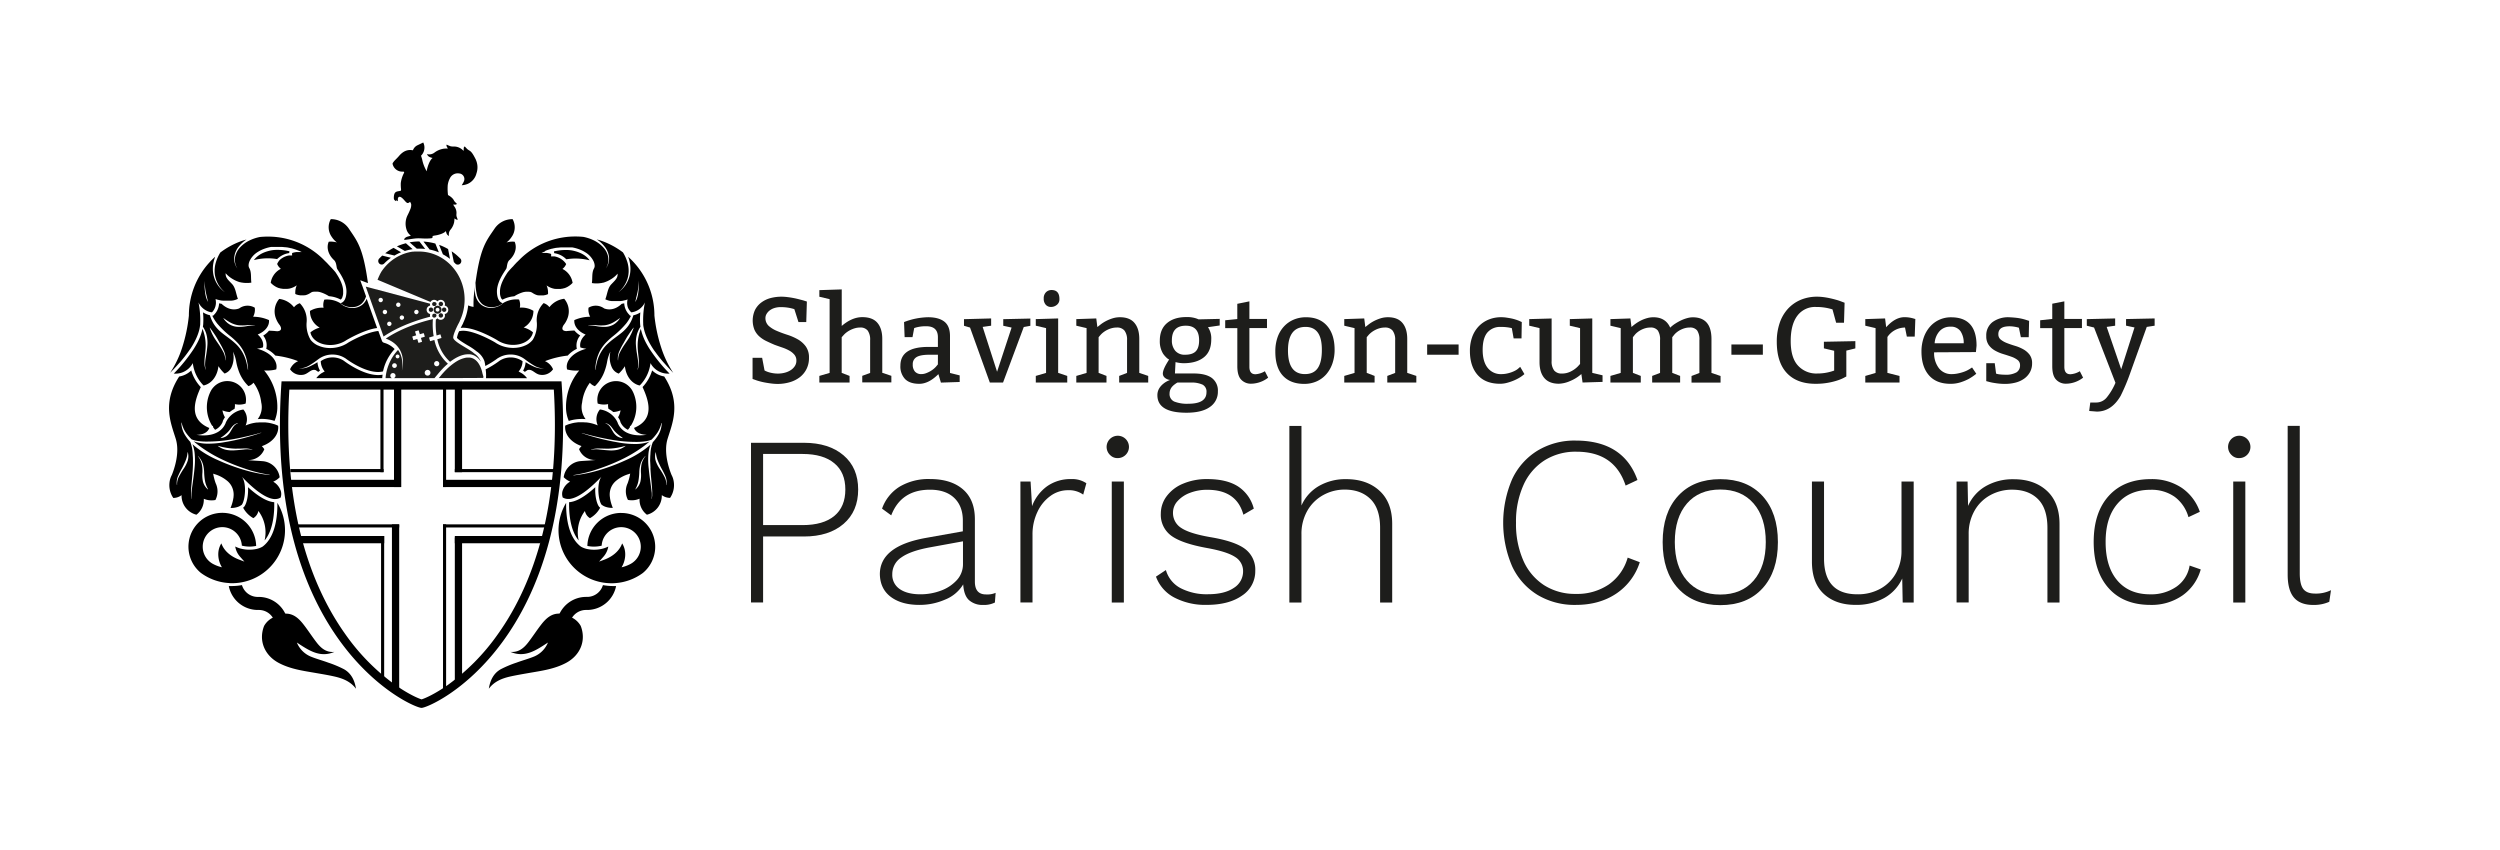 <svg id="Final" xmlns="http://www.w3.org/2000/svg" viewBox="0 0 1136.55 386.59"><defs><style>.cls-1{fill:#1d1d1b;}</style></defs><title>SCG-CoatofArms-Tagline-Black</title><path d="M111.66,183.47A8.49,8.49,0,0,0,97.09,176a8.62,8.62,0,0,0-1,1.3v0h0c-.12.22-.24.45-.36.67s-.27.57-.4.86a16,16,0,0,0,1.1,14.69l.49.2-.13.36a16,16,0,0,0,1,1.32,7,7,0,0,0,3.46-3.65l0-.08,0-.11.19-.48,0,0c.1-.2.2-.39.3-.57s.34-.55.52-.82a9,9,0,0,1-1.13-3.12,10.42,10.42,0,0,0,3.3.76,12,12,0,0,1,2.19-1.45,6.39,6.39,0,0,0,.17-2.16A9,9,0,0,0,111.66,183.47Z"/><path d="M126.83,117.05a9.47,9.47,0,0,1,4.65-2l.11-.81a23.81,23.81,0,0,0-5.43-.64,15.86,15.86,0,0,0-2.67.19c-4.77.89-7,3-8.06,4.45a25.64,25.64,0,0,1,10.55-.46A9.17,9.17,0,0,1,126.83,117.05Z"/><path d="M105.48,265.14a24.09,24.09,0,0,0,24.09-24.09,24,24,0,0,0-3.47-12.45,45,45,0,0,1-.33,6.42c-.81,6.41-3,10.93-6.36,13.46l0,0-.15.08-.08.06h0a9.84,9.84,0,0,1-2.82,1,15.63,15.63,0,0,1-6.49-.11,12.31,12.31,0,0,1-2.93-1.06,9.09,9.09,0,0,0,1.91,4.29l.37.44,1.9,2.14h0l-2.65-1-.49-.2c-2.37-1-5.89-3.09-7.35-7.09-2.35,3.77-1.37,8.24.27,10.87a16.56,16.56,0,0,1-4-1.49l-.1-.05a8.9,8.9,0,1,1,13.15-8.3,14.42,14.42,0,0,0,6.5.12,15.39,15.39,0,1,0-25.14,12.26,23.92,23.92,0,0,0,12.72,4.62C104.45,265.12,105,265.14,105.48,265.14Z"/><path d="M124.67,228.31c-2.39-.16-6.21-1.61-11.92-6.83.22,3.52-.53,7.33-1.72,8.87a1.83,1.83,0,0,1-.51.44,11.79,11.79,0,0,0,4.65,4.77,4.9,4.9,0,0,0,2.29-3.27,16.13,16.13,0,0,1,2.83,13.4C124.44,240.83,124.77,232.31,124.67,228.31Z"/><path d="M92.65,226.76a9,9,0,0,0,5.28.55,8.51,8.51,0,0,0,.13-7.59,24.89,24.89,0,0,1-1.15-4.4,4.57,4.57,0,0,0,.55.21,16.25,16.25,0,0,1,6.16,3.35,8.76,8.76,0,0,1,1.23,1.42,8.2,8.2,0,0,1,1.31,5.59c0,.15,0,.3-.05.45a18.38,18.38,0,0,1-1.31,4.59,9.48,9.48,0,0,0,3.44-.52,6.16,6.16,0,0,0,1.49-.79l.19-.13c1.49-1.93,2.35-9.61.07-12.73,3.62,3.83,9.88,9.72,14.63,10.12l.36,0h.14a5,5,0,0,0,.91-.09,4.2,4.2,0,0,0,1.55-.6.25.25,0,0,0,.08-.26,4.69,4.69,0,0,0,0-2.7,7.52,7.52,0,0,0-3.06-4l-.38-.25a9,9,0,0,0,2.92-2,8.48,8.48,0,0,0-7.61-7.31l0,0c-2.42-.21-4.81-.25-6.87-.52h.12a7.72,7.72,0,0,0,7.38-4.92,9.22,9.22,0,0,0-1.13-1.41l.42-.14c4.81-1.81,7.43-5.47,7-9.13a15.68,15.68,0,0,0-2-.79l-.09,0q-.65-.21-1.32-.36h0c-.41-.1-.83-.17-1.25-.24l-.15,0c-.41-.06-.81-.11-1.23-.14l-.27,0c-.38,0-.77,0-1.16,0h-.21l-.65,0-.86.06-.41,0a17.7,17.7,0,0,0-4.31,1c-.3.11-.6.24-.89.36a6.85,6.85,0,0,0-1-7.26,10.33,10.33,0,0,0-7.57,5.08,9.52,9.52,0,0,0-.44.88h0l-.06.13,0,.08c-3.1,7.41-13.21,5.33-13.21,5.33s4.62.21,5.79-3.11c-9.64-4-6.63-12.52-3.87-18.58l-.41-.44a18.6,18.6,0,0,1-3.94-7.12,10.26,10.26,0,0,1-5.48,2.75c-7.92,12.2-3.7,21.32-1.54,28.39,1.86,6.09-.57,13.34-1.8,16.37a9.29,9.29,0,0,0-.63,1.44,10.33,10.33,0,0,0,1.29,9,6.3,6.3,0,0,0,3.76-1.27A8.94,8.94,0,0,0,89.3,234,8.5,8.5,0,0,0,92.65,226.76Zm1.87-4.26A6.91,6.91,0,0,1,92.28,219a13.52,13.52,0,0,1-.26-4.12,14.74,14.74,0,0,0-.3-3.94A9.43,9.43,0,0,0,90,207.4l.07-.06a9.34,9.34,0,0,1,2.13,3.48,15.31,15.31,0,0,1,.61,4.06,27.65,27.65,0,0,0,.42,3.92,12.1,12.1,0,0,0,1.39,3.65Zm20.19-18a11.2,11.2,0,0,0-3.92-.13c-1.31.12-2.64.29-4,.35a13.81,13.81,0,0,1-4.06-.23,9.51,9.51,0,0,1-3.67-1.74l0-.08a28.24,28.24,0,0,0,3.81.89,30,30,0,0,0,3.86.4c1.31,0,2.63,0,4-.07a10.92,10.92,0,0,1,4,.51Zm-12.32-7a13.36,13.36,0,0,0,1.8-1.75c.54-.67,1-1.44,1.65-2.11a4.67,4.67,0,0,1,2.34-1.35l0,.09-.59.29-.54.36a4.86,4.86,0,0,0-.88.92c-.52.68-.9,1.47-1.39,2.24a6.43,6.43,0,0,1-1.85,2.08,5.84,5.84,0,0,1-2.61.9l0-.09C101,198.53,101.76,198.08,102.39,197.53ZM85.25,209.69a14.9,14.9,0,0,1-1.89,3.61,34.25,34.25,0,0,0-2,3.4,7.14,7.14,0,0,0-.85,3.78h-.09a7.2,7.2,0,0,1,.51-4,34.68,34.68,0,0,1,1.81-3.6,36,36,0,0,0,1.66-3.54,12.06,12.06,0,0,0,.88-3.77h.09A6.83,6.83,0,0,1,85.25,209.69Zm3.18,3.21c-.21,2.34-.54,4.65-.86,7-.16,1.16-.33,2.31-.44,3.47-.06.58-.1,1.16-.11,1.74a4,4,0,0,0,.26,1.68l-.08,0a4.13,4.13,0,0,1-.37-1.73c0-.59,0-1.18,0-1.76.05-1.17.16-2.34.26-3.5.22-2.33.45-4.65.57-7,.06-1.16.09-2.32.06-3.47,0-.58,0-1.15-.05-1.73s-.06-1.15-.1-1.72a16.17,16.17,0,0,0-1.07-5,18.18,18.18,0,0,1-2.19-2.8,11.21,11.21,0,0,1-1.87-5.92h.14a12.86,12.86,0,0,0,2.54,5.36,21,21,0,0,0,2,2.24l.42.15.49.17.51.13a9.11,9.11,0,0,0,1,.21,26.25,26.25,0,0,0,4.17.33,66.09,66.09,0,0,0,8.43-.5c2.8-.37,5.6-.87,8.37-1.49s5.53-1.28,8.26-2.08l0,.09c-2.69.92-5.42,1.72-8.18,2.45s-5.55,1.31-8.37,1.77a41.52,41.52,0,0,1-8.56.7,20,20,0,0,1-4.29-.63,9.64,9.64,0,0,1-1-.33l-.36-.13c.43.38.86.75,1.31,1.1l1.19.92,1.22.88c.82.57,1.65,1.14,2.51,1.67a59.86,59.86,0,0,0,5.27,3,87.74,87.74,0,0,0,11.24,4.67,64.25,64.25,0,0,0,11.82,3v.14a64.65,64.65,0,0,1-12-2.48,88.65,88.65,0,0,1-11.52-4.33,44.85,44.85,0,0,1-10.6-6.4q-.49-.43-1-.88c.05.12.11.24.16.36a15.31,15.31,0,0,1,.84,3.48A32.79,32.79,0,0,1,88.43,212.9Z"/><path d="M122.29,145.53a17.53,17.53,0,0,0-7.21-1.53,6.76,6.76,0,0,0,.75-4.11,6.4,6.4,0,0,0-7.1.33c-3.12,1.17-6-.19-8-2.11-.38-.06-.76-.13-1.13-.22A7.8,7.8,0,0,1,97.41,143l-.49.5-.38,0,0,.07a18.62,18.62,0,0,0,2.22,3.54,40.86,40.86,0,0,0,6.13,5.86,33,33,0,0,1,3.23,3,17.35,17.35,0,0,1,2.55,3.62,18.55,18.55,0,0,1,1.52,4.13,27.3,27.3,0,0,1,.61,4.32h-.14a30.27,30.27,0,0,0-.89-4.22,18,18,0,0,0-1.71-3.9,16.53,16.53,0,0,0-2.6-3.33,32.06,32.06,0,0,0-3.27-2.75c-1.15-.87-2.34-1.71-3.48-2.65a16.88,16.88,0,0,1-3.08-3.25,15,15,0,0,1-2.19-4.63A9.33,9.33,0,0,1,92.29,142a32.71,32.71,0,0,1,.11,5.11c0,.47-.09.94-.16,1.41a12.48,12.48,0,0,1,1.54,3.24,14.83,14.83,0,0,1,.48,5.52c-.12,1.84-.45,3.63-.73,5.41a20.64,20.64,0,0,0-.29,2.67,6.77,6.77,0,0,0,.38,2.64l-.09,0a7,7,0,0,1-.57-2.67,21,21,0,0,1,.11-2.73c.18-1.81.42-3.6.44-5.38a20.78,20.78,0,0,0-.64-5.23,20.11,20.11,0,0,0-.8-2.52h0a25.15,25.15,0,0,1-2.71,7c-.39.71-.82,1.44-1.28,2.16A73.43,73.43,0,0,1,79,169.84a9.08,9.08,0,0,0,3.65-.45,8.92,8.92,0,0,0,5-4.32,17.68,17.68,0,0,0,.57,2.79,17.26,17.26,0,0,0,3.68,6.7c.21.24.43.47.66.69.23-.05.45-.11.67-.19,3.2-1,5.59-4.23,6.08-8.61a16.39,16.39,0,0,0,2.8,3.37,5.35,5.35,0,0,0,3.11-2.8,10.69,10.69,0,0,0,.88-6c0-.39-.1-.78-.18-1.17a17.39,17.39,0,0,1,1.46,4.52,23.9,23.9,0,0,0,1,3.86,17.84,17.84,0,0,0,4.57,7.31,5,5,0,0,0,2.29-1.56,18.71,18.71,0,0,1,3.52,9,8.9,8.9,0,0,1-1.6,7.54c.58,0,1.16-.08,1.75-.08a19.57,19.57,0,0,1,5.91.9,16,16,0,0,0,1.26-5.69c0-.15,0-.31,0-.46s0-.25,0-.38,0-.27,0-.4a25.94,25.94,0,0,0-6-16,16.88,16.88,0,0,0,5.49-.47c.77-2.83-1.13-6.06-5.2-8.12a16.71,16.71,0,0,0-3.57-1.3,15.6,15.6,0,0,0,2.74-.59c.45-2-.41-4.12-2.38-5.86C120.63,150.65,122.53,148.12,122.29,145.53Zm-19.78,18.25h-.09a7.9,7.9,0,0,0-1-3.92,33,33,0,0,0-2.14-3.51c-.77-1.15-1.61-2.26-2.27-3.49A22.08,22.08,0,0,1,95.34,149l.08,0c.89,1.1,1.64,2.25,2.41,3.4s1.4,2.38,2.1,3.58a33.47,33.47,0,0,1,1.93,3.72A8.19,8.19,0,0,1,102.51,163.78Zm7.67-5.58,0,0,.1,0Zm5.8-10a9.25,9.25,0,0,0-3.81.08,18.7,18.7,0,0,1-3.93.31,8.08,8.08,0,0,1-3.88-1.1l-.83-.58c-.26-.22-.5-.45-.74-.69s-.24-.23-.35-.35l-.31-.39c-.2-.27-.4-.53-.58-.81l.07-.06a26.17,26.17,0,0,0,3.19,2.07,11,11,0,0,0,3.48,1.17,18.12,18.12,0,0,0,3.81,0,9.11,9.11,0,0,1,3.89.3Z"/><path d="M78.72,168.09l1.06-1.14.15-.16.95-1.05.12-.14,1-1.1.14-.16q.95-1.12,1.77-2.17l.08-.1.8-1.05h0l.77-1.06h0c.34-.48.66-.95,1-1.4l.4-.62c.46-.72.87-1.42,1.23-2.09.51-.93.93-1.8,1.28-2.63.26-.62.49-1.21.68-1.78s.34-1.11.47-1.62q.12-.52.21-1,0-.24.08-.48.07-.47.11-.91,0-.22,0-.43a39.58,39.58,0,0,0-.79-9.52,7.91,7.91,0,0,0,1.34,2,8,8,0,0,0,.68.66l.36.3A8,8,0,0,0,95,141.71a7.77,7.77,0,0,0,.89.22l.47.07a6.31,6.31,0,0,0,1.46-2.38,6.51,6.51,0,0,0,.21-.78,6.62,6.62,0,0,0,.12-.81,6.74,6.74,0,0,0,0-.83,6.89,6.89,0,0,0-.09-.84q0-.21-.08-.42h0l.64.22.21.06.35.1.09,0,.25.06.41.1.28.06.39.08.29,0,.38.06.3,0,.37,0,.3,0,.37,0H104l.34,0,.3,0,.34,0,.29,0,.34-.06.27,0,.35-.08.25-.06.35-.1.23-.07.37-.14.19-.07.54-.24c-.9-2.28-1-5-2.7-6.79-1.18-1.25-2.22-2.15-2.66-3.31a3.49,3.49,0,0,1-.21-1.55,10.71,10.71,0,0,0,.84.89l.5.45.17.14.37.29.2.15.37.26.21.14.42.26.18.11.61.34.11.06.52.26.22.1.43.18.25.1.43.16.24.08.5.15.17,0,.67.16.17,0,.51.09.24,0,.44.05.25,0,.44,0H113l.52-.05.16,0,.6-.11c-.33-2.24.15-4.74-1-6.69a2.41,2.41,0,0,1-.26-1.32,4.8,4.8,0,0,1,.26-1.3q.08-.23.18-.47a9.65,9.65,0,0,1,3.74-4.15,13.77,13.77,0,0,1,1.42-.8,17.93,17.93,0,0,1,4.6-1.47h.06l.13,0h0l.22,0h0l.29,0H124l.37,0h.07l.43,0h0l.51,0h1.84l.34,0h.2l.41,0h.15l.58.06.16,0,.45.06.23,0,.4.06.25,0,.4.07.26.05.44.09.24.05.57.14.12,0,.7.19.21.06.51.16.27.09.47.16.29.11.47.18.29.11.51.21.25.11.76.35h0c-.34,0-.68,0-1,0h-.36l-.69,0-.36,0-.68.12-.31.06a9.12,9.12,0,0,0-.93.27,4.27,4.27,0,0,0,0,1.12h-.81l-.38,0-.31,0-.37.07-.3.07-.37.11-.28.09-.37.14-.26.11-.37.18-.24.12-.38.23-.19.12q-.28.18-.54.39t-.48.41A7.3,7.3,0,0,0,126,120a5.94,5.94,0,0,0,.69,1.21,6.3,6.3,0,0,0,1,1,8.46,8.46,0,0,0-2.78,2.21,8.54,8.54,0,0,0-.59.82l-.26.43a8.53,8.53,0,0,0-.44.91q-.1.23-.18.47a8.48,8.48,0,0,0-.27,1q-.05.25-.09.5c.19.2.38.39.59.58l.14.12c.2.18.41.35.63.5l.09.06q.3.21.62.4l.14.09q.35.2.72.36l.14.06q.33.14.68.26l.12,0c.26.08.52.15.78.21l.18,0c.26.05.52.1.78.12h.05c.27,0,.55,0,.83,0h.5l.36,0,.22,0,.39-.05.19,0,.58-.12a8.9,8.9,0,0,0,3.1-1.43,8,8,0,0,0-.57,1.93,7.53,7.53,0,0,0-.09,1,7.14,7.14,0,0,0,0,1,5.94,5.94,0,0,0,.63.29l.1,0a6.05,6.05,0,0,0,.63.2l.12,0a6.21,6.21,0,0,0,.66.12h.09a6.39,6.39,0,0,0,.67,0h.07l.49,0h.08l.41,0,.17,0,.32-.06.19,0,.3-.08.2-.07.3-.11.2-.08.3-.14.19-.09.32-.18.16-.09.47-.3a2.81,2.81,0,0,1,.42-.23l.15-.06.32-.11.2,0,.32-.06.23,0,.33,0h.51l.34,0,.22,0,.39.07.19,0,.6.15a15.75,15.75,0,0,1,4,1.85,13.49,13.49,0,0,1,5.34,1.54h0a1.68,1.68,0,0,0,.21-.18l.11-.12.09-.11.12-.17.06-.1.12-.22,0-.08a6,6,0,0,0,.41-1.73v-.07q0-.31,0-.65h0c.16-3.51-2.3-7.24-3.48-9A38.09,38.09,0,0,0,150,121c-.24-.3-.68-.71-.93-1-.51-.59-1-1-1.57-1.59a36.08,36.08,0,0,0-6.32-5.17,35.7,35.7,0,0,0-19.38-5.68q-1.83,0-3.62.18h0a19,19,0,0,0-4.89,1.65,14.25,14.25,0,0,0-4.14,3.08,8.83,8.83,0,0,0-2.3,4.58,7.54,7.54,0,0,0,1.1,5.06,7.72,7.72,0,0,1-1.46-5.1,9.36,9.36,0,0,1,2.11-5,14.69,14.69,0,0,1,3.48-3.12l-1,.27q-.84.26-1.67.56a35.82,35.82,0,0,0-9.14,5l-.06,0a18.75,18.75,0,0,0-2,4.33,13.41,13.41,0,0,0-.61,5A12.31,12.31,0,0,0,99,128.85a12.73,12.73,0,0,0,3.25,4,12.85,12.85,0,0,1-5.35-8.74,14.3,14.3,0,0,1,.28-5.32,17.66,17.66,0,0,1,.64-2.06l-.18.15q-1.28,1.16-2.44,2.44a35.77,35.77,0,0,0-9.33,24.14v0A70.34,70.34,0,0,1,82.83,158a46.55,46.55,0,0,1-5.5,11.51l1.16-1.21Zm14.39-40.55h0a17.37,17.37,0,0,0,.06,2.48c.07.82.18,1.64.32,2.45s.36,1.61.54,2.41a24.63,24.63,0,0,0,.61,2.39l0,0a7.65,7.65,0,0,1-1-2.29,15.24,15.24,0,0,1-.45-2.47A20.11,20.11,0,0,1,93.12,127.54Z"/><path d="M288.06,178.84c-.12-.29-.25-.58-.4-.86s-.23-.45-.36-.67h0v0a8.62,8.62,0,0,0-1-1.3,8.49,8.49,0,0,0-14.57,7.45,9,9,0,0,0,4.73.25,6.39,6.39,0,0,0,.17,2.16,12,12,0,0,1,2.19,1.45,10.42,10.42,0,0,0,3.3-.76,9,9,0,0,1-1.13,3.12c.18.27.36.54.52.82s.2.37.3.57l0,0,.19.48,0,.11,0,.08a7,7,0,0,0,3.46,3.65,16,16,0,0,0,1-1.32l-.13-.36.49-.2A16,16,0,0,0,288.06,178.84Z"/><path d="M268,118.29c-1-1.44-3.29-3.56-8.06-4.45a15.86,15.86,0,0,0-2.67-.19,23.81,23.81,0,0,0-5.43.64l.11.81a9.47,9.47,0,0,1,4.65,2,9.17,9.17,0,0,1,.85.78,25.64,25.64,0,0,1,10.55.46Z"/><path d="M282.41,233.19a15.38,15.38,0,0,0-15.38,15,14.42,14.42,0,0,0,6.5-.12,8.9,8.9,0,1,1,13.15,8.3l-.1.05a16.56,16.56,0,0,1-4,1.49c1.64-2.63,2.62-7.1.27-10.87-1.47,4-5,6.09-7.35,7.09l-.49.2-2.65,1h0l1.9-2.14.37-.44a9.09,9.09,0,0,0,1.91-4.29,12.31,12.31,0,0,1-2.93,1.06,15.63,15.63,0,0,1-6.49.11,9.84,9.84,0,0,1-2.82-1h0l-.08-.06-.15-.08,0,0c-3.4-2.53-5.54-7.06-6.36-13.46a45,45,0,0,1-.33-6.42,24.09,24.09,0,0,0,16.23,36.14,24.2,24.2,0,0,0,4.39.41c.52,0,1,0,1.53-.05a23.92,23.92,0,0,0,12.72-4.62,15.39,15.39,0,0,0-9.76-27.28Z"/><path d="M258.73,228.31c-.1,4,.23,12.52,4.36,17.39a16.13,16.13,0,0,1,2.83-13.4,4.9,4.9,0,0,0,2.29,3.27,11.79,11.79,0,0,0,4.65-4.77,1.83,1.83,0,0,1-.51-.44c-1.18-1.54-1.94-5.35-1.72-8.87C264.95,226.71,261.12,228.16,258.73,228.31Z"/><path d="M305.29,215.9c-1.22-3-3.65-10.28-1.8-16.37,2.16-7.07,6.38-16.19-1.54-28.39a10.26,10.26,0,0,1-5.48-2.75,18.6,18.6,0,0,1-3.94,7.12l-.41.44c2.76,6.06,5.77,14.63-3.87,18.58,1.17,3.31,5.79,3.11,5.79,3.11s-10.11,2.07-13.21-5.33l0-.08-.06-.13h0a9.52,9.52,0,0,0-.44-.88,10.33,10.33,0,0,0-7.57-5.08,6.85,6.85,0,0,0-1,7.26c-.29-.13-.58-.25-.89-.36a17.7,17.7,0,0,0-4.31-1l-.41,0-.86-.06-.65,0h-.21c-.39,0-.77,0-1.16,0l-.27,0c-.41,0-.82.08-1.23.14l-.15,0c-.42.07-.84.14-1.25.24h0q-.67.16-1.32.36l-.09,0a15.68,15.68,0,0,0-2,.79c-.41,3.65,2.21,7.32,7,9.13l.42.14a9.22,9.22,0,0,0-1.13,1.41,7.72,7.72,0,0,0,7.38,4.92h.12c-2.06.28-4.45.31-6.87.52l0,0a8.48,8.48,0,0,0-7.61,7.31,9,9,0,0,0,2.92,2l-.38.25a7.52,7.52,0,0,0-3.06,4,4.69,4.69,0,0,0,0,2.7.25.25,0,0,0,.08.26,4.2,4.2,0,0,0,1.55.6,5,5,0,0,0,.91.09h.14l.36,0c4.75-.4,11-6.3,14.63-10.12-2.28,3.12-1.42,10.8.07,12.73l.19.13a6.16,6.16,0,0,0,1.49.79,9.48,9.48,0,0,0,3.44.52,18.38,18.38,0,0,1-1.31-4.59c0-.15,0-.3-.05-.45a8.2,8.2,0,0,1,1.31-5.59,8.76,8.76,0,0,1,1.23-1.42,16.25,16.25,0,0,1,6.16-3.35,4.57,4.57,0,0,0,.55-.21,24.89,24.89,0,0,1-1.15,4.4,8.51,8.51,0,0,0,.13,7.59,9,9,0,0,0,5.28-.55A8.5,8.5,0,0,0,294.1,234a8.94,8.94,0,0,0,6.77-8.92,6.3,6.3,0,0,0,3.76,1.27,10.33,10.33,0,0,0,1.29-9A9.29,9.29,0,0,0,305.29,215.9Zm-30.06-23.58a4.67,4.67,0,0,1,2.34,1.35c.64.67,1.11,1.44,1.65,2.11a13.36,13.36,0,0,0,1.8,1.75c.63.54,1.35,1,2.08,1.57l0,.09a5.84,5.84,0,0,1-2.61-.9,6.43,6.43,0,0,1-1.85-2.08c-.49-.77-.87-1.56-1.39-2.24a4.86,4.86,0,0,0-.88-.92l-.54-.36-.59-.29Zm-6.54,12.18,0-.09a10.92,10.92,0,0,1,4-.51c1.33,0,2.66.1,4,.07a30,30,0,0,0,3.86-.4,28.24,28.24,0,0,0,3.81-.89l0,.08a9.51,9.51,0,0,1-3.67,1.74,13.81,13.81,0,0,1-4.06.23c-1.34-.07-2.67-.23-4-.35A11.2,11.2,0,0,0,268.69,204.5Zm23,6.45a14.74,14.74,0,0,0-.3,3.94,13.52,13.52,0,0,1-.26,4.12,6.91,6.91,0,0,1-2.24,3.49l-.07-.06a12.1,12.1,0,0,0,1.39-3.65,27.65,27.65,0,0,0,.42-3.92,15.31,15.31,0,0,1,.61-4.06,9.34,9.34,0,0,1,2.13-3.48l.07.06A9.43,9.43,0,0,0,291.68,210.95Zm4,1.9c.12,2.32.35,4.64.57,7,.1,1.16.2,2.33.26,3.5,0,.58,0,1.17,0,1.76a4.13,4.13,0,0,1-.37,1.73l-.08,0a4,4,0,0,0,.26-1.68c0-.58,0-1.16-.11-1.74-.12-1.16-.28-2.31-.44-3.47-.31-2.31-.64-4.63-.86-7a32.79,32.79,0,0,1-.09-7.07,15.31,15.31,0,0,1,.84-3.48c0-.12.11-.24.16-.36q-.47.45-1,.88a44.85,44.85,0,0,1-10.6,6.4,88.65,88.65,0,0,1-11.52,4.33,64.65,64.65,0,0,1-12,2.48v-.14a64.25,64.25,0,0,0,11.82-3,87.74,87.74,0,0,0,11.24-4.67,59.86,59.86,0,0,0,5.27-3c.86-.53,1.68-1.1,2.51-1.67l1.22-.88,1.19-.92c.45-.36.88-.73,1.31-1.1l-.36.13a9.64,9.64,0,0,1-1,.33,20,20,0,0,1-4.29.63,41.52,41.52,0,0,1-8.56-.7c-2.82-.47-5.61-1.07-8.37-1.77s-5.49-1.52-8.18-2.45l0-.09c2.72.8,5.49,1.48,8.26,2.08s5.56,1.12,8.37,1.49a66.09,66.09,0,0,0,8.43.5,26.25,26.25,0,0,0,4.17-.33,9.11,9.11,0,0,0,1-.21l.51-.13.49-.17.42-.15a21,21,0,0,0,2-2.24,12.86,12.86,0,0,0,2.54-5.36h.14a11.21,11.21,0,0,1-1.87,5.92,18.18,18.18,0,0,1-2.19,2.8,16.17,16.17,0,0,0-1.07,5c0,.57-.09,1.14-.1,1.72s-.05,1.15-.05,1.73C295.64,210.53,295.67,211.69,295.73,212.85Zm7.3,7.66h-.09a7.14,7.14,0,0,0-.85-3.78,34.25,34.25,0,0,0-2-3.4,14.9,14.9,0,0,1-1.89-3.61,6.83,6.83,0,0,1-.08-4.09h.09a12.06,12.06,0,0,0,.88,3.77,36,36,0,0,0,1.66,3.54,34.68,34.68,0,0,1,1.81,3.6A7.2,7.2,0,0,1,303,220.5Z"/><path d="M290.82,175.25c.22-.22.44-.45.66-.69a17.26,17.26,0,0,0,3.68-6.7,17.68,17.68,0,0,0,.57-2.79,9,9,0,0,0,8.67,4.77,73.43,73.43,0,0,1-9.08-11.18c-.46-.72-.89-1.45-1.28-2.16a25.15,25.15,0,0,1-2.71-7h0a20.11,20.11,0,0,0-.8,2.52,20.78,20.78,0,0,0-.64,5.23c0,1.78.26,3.57.44,5.38a21,21,0,0,1,.11,2.73,7,7,0,0,1-.57,2.67l-.09,0a6.77,6.77,0,0,0,.38-2.64,20.64,20.64,0,0,0-.29-2.67c-.27-1.78-.61-3.57-.73-5.41a14.83,14.83,0,0,1,.48-5.52,12.48,12.48,0,0,1,1.54-3.24c-.07-.47-.13-.94-.16-1.41a32.71,32.71,0,0,1,.11-5.11,9.33,9.33,0,0,1-3.18,1.32,15,15,0,0,1-2.19,4.63,16.88,16.88,0,0,1-3.08,3.25c-1.15.94-2.33,1.78-3.48,2.65a32.06,32.06,0,0,0-3.27,2.75,16.53,16.53,0,0,0-2.6,3.33,18,18,0,0,0-1.71,3.9,30.27,30.27,0,0,0-.89,4.22h-.14a27.3,27.3,0,0,1,.61-4.32,18.55,18.55,0,0,1,1.52-4.13,17.35,17.35,0,0,1,2.55-3.62,33,33,0,0,1,3.23-3,40.86,40.86,0,0,0,6.13-5.86,18.62,18.62,0,0,0,2.22-3.54l0-.07-.38,0L286,143a7.8,7.8,0,0,1-2.21-5.11c-.38.09-.75.16-1.13.22-2,1.93-4.87,3.28-8,2.11a6.4,6.4,0,0,0-7.1-.33,6.76,6.76,0,0,0,.75,4.11,17.53,17.53,0,0,0-7.21,1.53c-.23,2.59,1.66,5.12,5.14,6.57-2,1.74-2.82,3.87-2.38,5.86a15.6,15.6,0,0,0,2.74.59,16.71,16.71,0,0,0-3.57,1.3c-4.06,2.06-6,5.29-5.2,8.12a16.88,16.88,0,0,0,5.49.47,25.94,25.94,0,0,0-6,16c0,.13,0,.27,0,.4s0,.25,0,.38,0,.31,0,.46a16,16,0,0,0,1.26,5.69,19.57,19.57,0,0,1,5.91-.9c.59,0,1.17,0,1.75.08a9,9,0,0,1-1.6-7.54,18.71,18.71,0,0,1,3.52-9,5,5,0,0,0,2.29,1.56,17.84,17.84,0,0,0,4.57-7.31,23.9,23.9,0,0,0,1-3.86,17.39,17.39,0,0,1,1.46-4.52c-.07.39-.13.78-.18,1.17a10.69,10.69,0,0,0,.88,6,5.35,5.35,0,0,0,3.11,2.8,16.39,16.39,0,0,0,2.8-3.37c.49,4.37,2.87,7.56,6.08,8.61C290.37,175.14,290.59,175.2,290.82,175.25Zm-17.61-17h-.06l.1,0Zm-5.8-10,0-.09a9.11,9.11,0,0,1,3.89-.3,18.12,18.12,0,0,0,3.81,0,11,11,0,0,0,3.48-1.17,26.17,26.17,0,0,0,3.19-2.07l.07.06c-.18.28-.38.54-.58.81l-.31.39c-.11.13-.23.24-.35.35s-.48.47-.74.69l-.83.58a8.08,8.08,0,0,1-3.88,1.1,18.7,18.7,0,0,1-3.93-.31A9.25,9.25,0,0,0,267.41,148.24Zm19,4.61c-.66,1.23-1.5,2.34-2.27,3.49a33,33,0,0,0-2.14,3.51,7.9,7.9,0,0,0-1,3.92h-.09a8.19,8.19,0,0,1,.66-4.12,33.47,33.47,0,0,1,1.93-3.72c.7-1.2,1.33-2.43,2.1-3.58s1.52-2.3,2.41-3.4l.08,0A22.08,22.08,0,0,1,286.39,152.85Z"/><path d="M216.2,128.81a24.43,24.43,0,0,0,.58,5.11,8.07,8.07,0,0,0,2.4,4.28,6.67,6.67,0,0,0,4.71,1.44,8.33,8.33,0,0,0,2.51-.5,6.32,6.32,0,0,0,2.19-1.3c-1.4-.4-2.53-1.75-2.67-4.95-.22-4.92,3.94-10,4.29-10.82s.23-2.69,1.3-3.77l.14-.13.12-.11.07-.07c.17-.17.34-.34.49-.52,2.14-2.44,2.66-5.33,1.63-7.57a9.54,9.54,0,0,0-3.7.34,10.25,10.25,0,0,0,2.32-2.51,7.54,7.54,0,0,0,.46-8.1,9.8,9.8,0,0,0-8.29,4.45c-3.86,5.69-6.47,8.56-8.7,25.28,0-.19.06-.37.09-.55Z"/><path d="M233.36,121a38.09,38.09,0,0,0-2.57,2.82c-1.18,1.8-3.64,5.53-3.48,9h0q0,.35,0,.65v.07a6,6,0,0,0,.41,1.73l0,.08.12.22.06.1.12.17.09.11.11.12a1.68,1.68,0,0,0,.21.18h0a13.49,13.49,0,0,1,5.34-1.54,15.75,15.75,0,0,1,4-1.85l.6-.15.19,0,.39-.07.22,0,.34,0h.51l.33,0,.23,0,.32.06.2,0,.32.11.15.06a2.81,2.81,0,0,1,.42.23l.47.3.16.09.32.18.19.09.3.14.2.08.3.11.2.07.3.08.19,0,.32.06.17,0,.41,0h.08l.49,0h.07a6.39,6.39,0,0,0,.67,0H247a6.21,6.21,0,0,0,.66-.12l.12,0a6.05,6.05,0,0,0,.63-.2l.1,0a5.94,5.94,0,0,0,.63-.29,7.14,7.14,0,0,0,0-1,7.53,7.53,0,0,0-.09-1,8,8,0,0,0-.57-1.93,8.9,8.9,0,0,0,3.1,1.43l.58.12.19,0,.39.05.22,0,.36,0h.5c.28,0,.56,0,.83,0h.05c.26,0,.52-.07.78-.12l.18,0c.26-.06.53-.13.78-.21l.12,0q.34-.12.68-.26l.14-.06q.37-.17.72-.36l.14-.09q.32-.19.62-.4l.09-.06c.22-.16.43-.33.63-.5l.14-.12c.2-.18.4-.37.59-.58q0-.25-.09-.5a8.48,8.48,0,0,0-.27-1q-.08-.24-.18-.47a8.53,8.53,0,0,0-.44-.91l-.26-.43a8.52,8.52,0,0,0-1.28-1.56,8.44,8.44,0,0,0-2.09-1.47,6.3,6.3,0,0,0,1-1,5.94,5.94,0,0,0,.69-1.21,7.3,7.3,0,0,0-1.21-1.45q-.23-.22-.48-.41t-.54-.39l-.19-.12-.38-.23-.24-.12-.37-.18-.26-.11-.37-.14-.28-.09-.37-.11-.3-.07-.37-.07-.31,0-.38,0h-.81a4.27,4.27,0,0,0,0-1.12,9.12,9.12,0,0,0-.93-.27l-.31-.06-.68-.12-.36,0-.69,0h-.36c-.34,0-.67,0-1,0h0l.76-.35.25-.11.51-.21L248,114l.47-.18.29-.11.47-.16.27-.09.51-.16.21-.06.7-.19.12,0,.57-.14.24-.05.44-.09.26-.05.4-.07.25,0,.4-.06.23,0,.45-.06.16,0,.58-.06h.15l.41,0h.2l.34,0H258l.51,0h0l.43,0H259l.37,0h.07l.29,0h0l.22,0h0l.13,0h.06a17.93,17.93,0,0,1,4.6,1.47,13.77,13.77,0,0,1,1.42.8,9.65,9.65,0,0,1,3.74,4.15q.1.24.18.47a4.8,4.8,0,0,1,.26,1.3,2.41,2.41,0,0,1-.26,1.32c-1.13,1.94-.65,4.44-1,6.69l.6.11.16,0,.52.05h.94l.44,0,.25,0,.44-.05.24,0,.51-.09.17,0,.67-.16.17,0,.5-.15.24-.08.43-.16.25-.1.43-.18.22-.1.52-.26.11-.06.61-.34.18-.11.42-.26.21-.14.37-.26.2-.15.37-.29.17-.14.5-.45a10.71,10.71,0,0,0,.84-.89,3.49,3.49,0,0,1-.21,1.55c-.44,1.16-1.48,2.06-2.66,3.31-1.67,1.76-1.79,4.51-2.7,6.79l.54.24.19.07.37.14.23.07.35.1.25.06.35.08.27,0,.34.06.29,0,.34,0,.3,0,.34,0h1.32l.37,0,.3,0,.37,0,.3,0,.38-.06.29,0,.39-.08.28-.06.41-.1.25-.06.09,0,.35-.1.21-.06.64-.22h0q0,.21-.08.42a6.89,6.89,0,0,0-.09.84,6.74,6.74,0,0,0,0,.83,6.62,6.62,0,0,0,.12.81,6.51,6.51,0,0,0,.21.78A6.31,6.31,0,0,0,287,142l.47-.07a7.77,7.77,0,0,0,.89-.22,8,8,0,0,0,2.46-1.28l.36-.3a8,8,0,0,0,.68-.66,7.91,7.91,0,0,0,1.34-2,39.58,39.58,0,0,0-.79,9.52q0,.21,0,.43,0,.44.11.91,0,.23.08.48.09.48.21,1c.12.52.28,1.06.47,1.62s.41,1.16.68,1.78c.35.82.78,1.7,1.28,2.63.37.67.78,1.36,1.23,2.09l.4.62c.3.46.62.93,1,1.4h0l.77,1.06h0l.8,1.05.08.1q.82,1.05,1.77,2.17l.14.16,1,1.1.12.14.95,1.05.15.16,1.06,1.14.23.25,1.16,1.21a46.55,46.55,0,0,1-5.5-11.51,70.34,70.34,0,0,1-3.09-14.57v0a35.77,35.77,0,0,0-9.33-24.14q-1.16-1.28-2.44-2.44l-.18-.15a17.66,17.66,0,0,1,.64,2.06,14.3,14.3,0,0,1,.28,5.32,12.85,12.85,0,0,1-5.35,8.74,12.73,12.73,0,0,0,3.25-4,12.31,12.31,0,0,0,1.39-4.85,13.41,13.41,0,0,0-.61-5,18.75,18.75,0,0,0-2-4.33l-.06,0a35.82,35.82,0,0,0-9.14-5q-.82-.3-1.67-.56l-1-.27a14.69,14.69,0,0,1,3.48,3.12,9.36,9.36,0,0,1,2.11,5,7.72,7.72,0,0,1-1.46,5.1,7.54,7.54,0,0,0,1.1-5.06,8.83,8.83,0,0,0-2.3-4.58,14.25,14.25,0,0,0-4.14-3.08,19,19,0,0,0-4.89-1.65h0q-1.79-.18-3.62-.18a35.7,35.7,0,0,0-19.38,5.68,36.08,36.08,0,0,0-6.32,5.17c-.54.56-1.07,1-1.57,1.59C234,120.26,233.61,120.67,233.36,121Zm56,13.9c.17-.8.39-1.6.54-2.41s.26-1.63.32-2.45a17.37,17.37,0,0,0,.06-2.48h0a20.11,20.11,0,0,1-.06,5,15.24,15.24,0,0,1-.45,2.47,7.65,7.65,0,0,1-1,2.29l0,0A24.63,24.63,0,0,0,289.31,134.87Z"/><path d="M156.92,164.46l-.64-.47h0a8.82,8.82,0,0,0-1.08-.61,9.31,9.31,0,0,0-9.38.82,7.51,7.51,0,0,0,1.8,4.69l0,0-.29.13-1.2.68a9.4,9.4,0,0,0-2.35,2.22h30c0-.52.09-1.05.16-1.58C167.38,171.54,159.23,166.12,156.92,164.46Z"/><path d="M164.62,129.78l-.85-2.38,3.51,1.31c-2.22-16.14-4.81-19-8.61-24.64a9.8,9.8,0,0,0-8.29-4.45,7.54,7.54,0,0,0,.46,8.1,10.25,10.25,0,0,0,2.32,2.51,9.54,9.54,0,0,0-3.7-.34c-1,2.23-.51,5.13,1.63,7.57.16.18.32.35.49.52l.07.07.12.11.14.13c1.07,1.09,1,2.93,1.3,3.77s4.51,5.9,4.29,10.82c-.14,3.2-1.27,4.55-2.67,4.95a6.32,6.32,0,0,0,2.19,1.3,8.33,8.33,0,0,0,2.51.5,6.67,6.67,0,0,0,4.71-1.44,7.35,7.35,0,0,0,2.16-3.46l-1.77-5Z"/><path d="M164.58,138.64a7.13,7.13,0,0,1-5.09,1.35,8.61,8.61,0,0,1-2.56-.66,6.44,6.44,0,0,1-2.17-1.46l0,0a11.6,11.6,0,0,0-7.31-1.65,6.36,6.36,0,0,0-.36,3.69,10.45,10.45,0,0,0-6.17,1.45,8.51,8.51,0,0,0,4.43,7.58,11.27,11.27,0,0,0-4.23,2.18c.49,2.54,2.81,4.69,6.33,5.45a13.29,13.29,0,0,0,9-1.31h0a11.19,11.19,0,0,0,1-.61s8.05-4.82,14-5.52l-4.75-13.3A7.09,7.09,0,0,1,164.58,138.64Z"/><path d="M179.41,158.69a10.75,10.75,0,0,0-4.78-2.85,1.41,1.41,0,0,1-1-.91L172,150.47c-4.91.44-12.09,4.3-13.75,5.33l-.32.21-.17.11-.53.31-.93.47a14.93,14.93,0,0,1-6.15,1.33,14.1,14.1,0,0,1-3-.31c-.29-.06-.57-.14-.85-.22l-.24-.07-.6-.2-.22-.08-.7-.3-.06,0q-.39-.19-.76-.4l0,0c-.23-.13-.45-.28-.66-.42l-.08-.06a8.65,8.65,0,0,1-1.76-1.66,13.51,13.51,0,0,1-1.84-7.77,10.94,10.94,0,0,0-3.08-8.88,5.41,5.41,0,0,0-2.64,1.84,10.05,10.05,0,0,0-6.72-3.81,8.77,8.77,0,0,0-1.37,9.17,10.52,10.52,0,0,0,1,1.92h0l0,0c.2.29.4.58.63.85.65,1,1.24,2.63-1.21,2.76h0c-.63-.06-1.26-.13-1.9-.17s-1.2-.07-1.8-.09a10.18,10.18,0,0,1-2.63,2.25,6.92,6.92,0,0,1,1.44,5.76l-.06.25.14.07a13.42,13.42,0,0,1,4,3,41.86,41.86,0,0,1,10.35,2.53,7,7,0,0,0-3.66,3.69,5.94,5.94,0,0,0,5.78,2.52c2.44-.28,3.63-2.81,5.84-2.14q.6.39,1.19.81c.22-.17.45-.34.68-.49l0,0,0,0,.12-.07a8.85,8.85,0,0,1-1.15-3.85,31,31,0,0,1-3.71,2,9.4,9.4,0,0,1-4.7.84,9.17,9.17,0,0,0,4.5-1.26,36.24,36.24,0,0,0,3.89-2.63h0l.59-.43a10.56,10.56,0,0,1,6.22-2,10.78,10.78,0,0,1,4.61,1,10.24,10.24,0,0,1,1.23.69h0l.05,0,0,0,.59.44c1.89,1.36,8.51,5.8,14.28,5.8a9.32,9.32,0,0,0,2.24-.26,23,23,0,0,1,1.19-3.82A22,22,0,0,1,179.41,158.69Z"/><path d="M220.94,171.94h18.67a9.4,9.4,0,0,0-2.35-2.22l-1.2-.68-.29-.13,0,0a7.51,7.51,0,0,0,1.8-4.69,9.31,9.31,0,0,0-9.38-.82,8.82,8.82,0,0,0-1.08.61h0l-.64.47a42.33,42.33,0,0,1-5.69,3.44A17.75,17.75,0,0,1,220.94,171.94Z"/><path d="M210.54,146.9l0,.05c-.22.46-.44.87-.66,1.26l-.43.87c5.92-.82,16.52,5.51,16.52,5.52a11.19,11.19,0,0,0,1,.61h0a13.29,13.29,0,0,0,9,1.31c3.52-.76,5.84-2.91,6.33-5.45a11.27,11.27,0,0,0-4.23-2.18,8.51,8.51,0,0,0,4.43-7.58,10.45,10.45,0,0,0-6.17-1.45,6.36,6.36,0,0,0-.36-3.69,11.6,11.6,0,0,0-7.31,1.65l0,0a6.44,6.44,0,0,1-2.17,1.46,8.61,8.61,0,0,1-2.56.66,7.13,7.13,0,0,1-5.09-1.35,7.62,7.62,0,0,1-2.74-4.57,13.77,13.77,0,0,1-.15-4c-.09.73-.19,1.48-.28,2.26a44.18,44.18,0,0,0-.39,7.24,9.39,9.39,0,0,1-2.44-.68,23.71,23.71,0,0,1-2.19,7.79A1.42,1.42,0,0,1,210.54,146.9Z"/><path d="M263.78,152.52a10.18,10.18,0,0,1-2.63-2.25c-.6,0-1.2.05-1.8.09s-1.27.1-1.9.17h0c-2.45-.13-1.86-1.73-1.21-2.76.22-.27.43-.56.63-.85l0,0h0a10.52,10.52,0,0,0,1-1.92,8.77,8.77,0,0,0-1.37-9.17,10.05,10.05,0,0,0-6.72,3.81,5.41,5.41,0,0,0-2.64-1.84,10.94,10.94,0,0,0-3.08,8.88,13.51,13.51,0,0,1-1.84,7.77,8.65,8.65,0,0,1-1.76,1.66l-.08.06c-.21.15-.43.29-.66.42l0,0q-.37.21-.76.4l-.06,0-.7.3-.22.08-.6.2-.24.07c-.28.08-.56.16-.85.22a14.1,14.1,0,0,1-3,.31,14.93,14.93,0,0,1-6.15-1.33l-.93-.47-.53-.31-.17-.11-.32-.21c-1.76-1.09-9.72-5.37-14.61-5.37a6.53,6.53,0,0,0-1.13.09l-.71.1a11.18,11.18,0,0,0-1,3c.43.77,3.25,2.47,4.78,3.39a28.64,28.64,0,0,1,4.16,2.79,9.16,9.16,0,0,1,3.55,4.43,16.66,16.66,0,0,1,.4,2.22,41.39,41.39,0,0,0,5.06-3.09l.59-.44,0,0,.05,0h0a10.24,10.24,0,0,1,1.23-.69,10.78,10.78,0,0,1,4.61-1,10.56,10.56,0,0,1,6.22,2l.59.43h0a36.24,36.24,0,0,0,3.89,2.63,9.17,9.17,0,0,0,4.5,1.26,9.4,9.4,0,0,1-4.7-.84,31,31,0,0,1-3.71-2,8.85,8.85,0,0,1-1.15,3.85l.12.07,0,0,0,0c.23.16.46.32.68.49q.59-.41,1.19-.81c2.21-.68,3.4,1.86,5.84,2.14a5.94,5.94,0,0,0,5.78-2.52,7,7,0,0,0-3.66-3.69,41.86,41.86,0,0,1,10.35-2.53,13.42,13.42,0,0,1,4-3l.14-.07-.06-.25A6.92,6.92,0,0,1,263.78,152.52Z"/><path class="cls-1" d="M219.31,169.67s-.07-.39-.23-1c-.11-.38-.25-.84-.45-1.34a12,12,0,0,0-.7-1.49l-.23-.39h0c-.15-.24-.3-.46-.46-.67l0,0,0,0c-.14-.18-.28-.34-.42-.49l-.16-.17c-.12-.12-.24-.23-.36-.33l-.27-.22h0l-.31-.22-.31-.19-.13-.07h0a5,5,0,0,0-.5-.23h0l-.36-.12h0l-.28-.07h0a5.15,5.15,0,0,0-.52-.1h-.09a5.59,5.59,0,0,0-.68,0c-.2,0-.4,0-.61,0l-.5.07h0a12.63,12.63,0,0,0-4.14,1.64l0,0-.55.34h0l-.16.11-.66.46-.1.07-.73.55-.24.19c-.69.56-1.36,1.15-2,1.77l-.21.21c-.31.31-.62.62-.92.94h0l0,0-.52.57c-.25.28-.49.56-.73.83h0l-.38.46,0,0-.38.46,0,0-.11.13-.26.31-.16.19,9.63,0,10.6-.05c0-.06,0-.49.05-.55Z"/><path class="cls-1" d="M195.57,144a2,2,0,0,1-.08-.61s0,0,0-.07a1.93,1.93,0,0,1,0-.24,1.89,1.89,0,0,1,.09-.32,1.94,1.94,0,0,1,0-3.83,1.82,1.82,0,0,1-.08-.28l0-.12s0-.08,0-.12a1.94,1.94,0,0,1,0-.35l-29.22-7.76,8.1,22.69c7.83-5.3,17.23-8,21.19-9Zm-22.12-6.67A1,1,0,1,1,174,136,1,1,0,0,1,173.45,137.3Zm1.92,5.44a1,1,0,1,1,.56-1.3A1,1,0,0,1,175.37,142.74Zm2,5.39a1,1,0,1,1,.56-1.3A1,1,0,0,1,177.36,148.13Zm3-8.91a1,1,0,1,1,1.42,0A1,1,0,0,1,180.34,139.21Zm2.71,6.08a1,1,0,1,1,.56-1.3A1,1,0,0,1,183.05,145.29Zm6.6-2.55a1,1,0,1,1,.56-1.3A1,1,0,0,1,189.65,142.74Z"/><path class="cls-1" d="M195.7,137.31h0a1.92,1.92,0,0,1,.18-.29l0,0a1.91,1.91,0,0,1,.21-.23l0,0a1.93,1.93,0,0,1,1.27-.48h0a2,2,0,0,1,1.5.72,2,2,0,0,1,1.5-.72h0a1.94,1.94,0,0,1,1.81,2.63,1.94,1.94,0,0,1,0,3.83,1.94,1.94,0,0,1-3.31,1.92,2,2,0,0,1-.32.31h0a2,2,0,0,1-.38.23h0a31.86,31.86,0,0,0,.31,7.28l1.59-.48a.16.16,0,0,1,.21.11l.41,1.35a.16.16,0,0,1-.11.21l-1.63.49-.13,0a18.74,18.74,0,0,0,5.8,10.29l.09-.06.34-.25.43-.31.42-.29.53-.35.33-.2.48-.28.33-.18.63-.32.31-.14.53-.23.24-.1h0l.31-.11h0c.26-.09.52-.18.79-.25l.27-.07h0a8.86,8.86,0,0,1,2.11-.28,7.13,7.13,0,0,1,.75,0h.11a6.35,6.35,0,0,1,2.21.68h0l.44.26,0,0,.43.3h0a7.48,7.48,0,0,1,.8.7h0l0,0h0l.3.33h0l0,0,.34.42h0l.16.22h0q.18.25.34.5v0l0,0a7.78,7.78,0,0,0-3.11-3.83h0c-2.06-2-9.43-5.21-9.48-7.17,0-1.35,1.4-4.4,2.3-6.16.23-.41.45-.82.65-1.24l0-.09h0a22.56,22.56,0,0,0,2.23-9.83c0-12-9.3-21.8-20.78-21.8l-.83,0-.28,0-.54,0-.33,0-.49.05-.35,0-.46.07-.36.06-.44.09-.36.08-.43.1-.36.09-.41.12-.36.11-.4.13-.36.12-.38.14-.36.14-.36.16-.37.16-.26.12-.87.43-.25.13-.42.24-.26.15-.41.26-.25.16-.41.27-.24.16-.41.3-.22.16-.41.32-.2.16-.41.35-.17.15-.42.38-.12.12-.45.43,0,0a21.7,21.7,0,0,0-2.79,3.48l0,.05-.36.59,0,.08-.34.59,0,.09-.32.61,0,.08-.3.63,0,.06q-.15.33-.29.67h0l23.86,10A1.94,1.94,0,0,1,195.7,137.31Z"/><path class="cls-1" d="M198.29,137.7a1,1,0,0,0-.15-.19l-.05,0-.14-.1-.06,0a1,1,0,0,0-.21-.09h0l-.22,0h-.07l-.17,0-.07,0a.94.94,0,0,0-.4.22h0l0,0h0l-.12.13h0v0h0a1,1,0,0,0-.09.17h0a1,1,0,0,0,.2,1.08l.05,0,.14.11.06,0a1,1,0,0,0,.21.09h0l.22,0h.07l.17,0,.07,0a1,1,0,0,0,.59-1.46Z"/><path class="cls-1" d="M196.43,143.54h0a1,1,0,1,0,1.95-.42h0l0,0h0a1,1,0,0,0-.07-.16h0l0,0-.11-.14h0l0,0a.92.92,0,0,0-.41-.23l-.07,0-.17,0h-.07l-.22,0h0a1,1,0,0,0-.21.09l-.06,0-.14.11-.05,0a.93.93,0,0,0-.24.39h0v0a1,1,0,0,0,0,.2h0a1,1,0,0,0,0,.19Z"/><circle class="cls-1" cx="201.93" cy="140.8" r="1"/><circle class="cls-1" cx="195.92" cy="140.8" r="1"/><path class="cls-1" d="M200.43,142.41a1,1,0,1,0,.87.5A1,1,0,0,0,200.43,142.41Z"/><path class="cls-1" d="M200.93,137.33a1,1,0,1,0,.37,1.37A1,1,0,0,0,200.93,137.33Z"/><path class="cls-1" d="M197.11,140.8a1.81,1.81,0,1,0,1.81-1.81A1.81,1.81,0,0,0,197.11,140.8Zm2.68,0a.87.87,0,1,1-.87-.87A.87.87,0,0,1,199.79,140.8Z"/><path d="M216.33,72.63c.12-.06.12-.08,0,0l0,0,0-.08c-.63-1.18-1.55-3.14-2.62-3.9-.41-.29-.87-.52-1.25-.85a15.45,15.45,0,0,1-1.14-1.21c-.47.2-.54.41-.52,2l-.78-.67a5.71,5.71,0,0,0-3.63-1.31,6.32,6.32,0,0,1-1.5-.1,14.39,14.39,0,0,1-1.81-.76c-.27.36,0,1,.57,1.75-.79.05-1.59,0-2.36.18a9.32,9.32,0,0,0-3.63,1.58,3.91,3.91,0,0,1-3.54.8c.51,1.33,1.65,1.52,2.57,1.77-1.11.65-2.26,3.47-2.65,5.69,0,.11-.06.23-.09.34l-.31-.62A17,17,0,0,1,192,72.85c-.13-.69-.38-1.36-.59-2.07a5.16,5.16,0,0,0,1-6L189.88,66a4,4,0,0,0-2.15,2.33c-2.68-.54-4.66.63-6.34,2.59-.62.73-1.32,1.39-2,2.1-.28.3-.52.65-.77,1s-.11.64,0,1a4.48,4.48,0,0,0,4.56,3c.58,0,.71.28.37.82a13.6,13.6,0,0,0-1.34,4.36,16.89,16.89,0,0,0,.12,2.83c0,.48,0,.77-.58.78a2.91,2.91,0,0,0-.29.07c-1.6.21-2.36.56-2.42,3,0,.8.16,1.06,1,1.57l.09-.42.74.44c0-.42,0-.73,0-1,.07-.93.67-1.27,1.48-.79a5.5,5.5,0,0,1,1.05.91c.4.4.74.87,1.15,1.25.67.63,1,.62,1.87-.09a3.48,3.48,0,0,1,.52,1.13,4.69,4.69,0,0,1-.24,1.81,29,29,0,0,1-1.38,3.1,8.7,8.7,0,0,0-.54,6.47,5.44,5.44,0,0,0,2,2.87c-1,.43-2.34.34-3.08,1.66-.06.45,1.33.13,1.43.13,1.45-.19,2.9-.47,4.37-.56,1.2-.08,2.41.07,3.62.08.93,0,1.87,0,2.8-.11.56,0,.92-.36.71-1.05a5.57,5.57,0,0,0,.85-.18c1.94-.2,4.61-1.11,5.23-2.08.18.78.31,1.76,1.42,2.25a3.33,3.33,0,0,1,.81-3,7.94,7.94,0,0,0,1.47-3c.14-.66.16-1.34.23-2,.59.49,1.15.77,1.47.55a12.26,12.26,0,0,1-.58-1.57,5.38,5.38,0,0,1,0-1.28,4.86,4.86,0,0,0-1-3.13L206,93c1.33.08,1.51,0,1.7-.37a13.17,13.17,0,0,1-1-1c-.26-.33-.44-.73-.68-1.09a7.29,7.29,0,0,0-2.34-1.86,22.46,22.46,0,0,1-.14-4.43,9.08,9.08,0,0,1,1-3.22,3.93,3.93,0,0,1,4.18-2.18,2.55,2.55,0,0,1,2.2,3.53c-.25.64-.66,1.22-1,1.84a8.42,8.42,0,0,0,2.7-.62,7.1,7.1,0,0,0,4-4.82A8.36,8.36,0,0,0,216.33,72.63Z"/><path d="M180.45,112l3.6,2.1a22.32,22.32,0,0,1,3.54-.81l-3.06-2.7A25.53,25.53,0,0,0,180.45,112Z"/><path d="M175.12,115.13l4.21,1.05a22.63,22.63,0,0,1,3-1.5l-3.41-2A26,26,0,0,0,175.12,115.13Z"/><path d="M172.42,117.52v0h0a1.64,1.64,0,0,0,0,2.28,1.57,1.57,0,0,0,2.24,0h0a23.2,23.2,0,0,1,1.82-1.67c.4-.33.81-.64,1.23-.94l-3.94-1C173.31,116.65,172.85,117.08,172.42,117.52Z"/><path d="M209.26,117.53h0s-1.26-1.22-1.93-1.78-1.3-1-2-1.5l1,4.9c.22.21.44.42.66.63h0l0,.05a1.58,1.58,0,0,0,2.26,0A1.64,1.64,0,0,0,209.26,117.53Z"/><path d="M199.62,111.31l1.73,4.31a22.9,22.9,0,0,1,3.23,2.08l-.87-4.48A25.71,25.71,0,0,0,199.62,111.31Z"/><path d="M190.74,109.76a25.74,25.74,0,0,0-4.52.41l3.27,2.88c.44,0,.89,0,1.34,0a22.55,22.55,0,0,1,2.48.14l-2.6-3.36Z"/><path d="M192.51,109.82l2.8,3.62h0a22.36,22.36,0,0,1,4.21,1.29l-1.6-4A25.55,25.55,0,0,0,192.51,109.82Z"/><path class="cls-1" d="M197.49,154.59l-.16,0-1.63.49a.16.16,0,0,1-.21-.11l-.41-1.35a.16.16,0,0,1,.11-.21l1.63-.49.33-.1c0-.2-.07-.4-.1-.6a32.77,32.77,0,0,1-.25-7.15,76.07,76.07,0,0,0-13.42,4.49,54.21,54.21,0,0,0-8,4.37c.3.11.6.22.89.35a13.41,13.41,0,0,1,2.19,1.2c.21.14.42.3.62.45s.38.3.56.46a10.53,10.53,0,0,1,1.71,1.94c.17.25.33.5.47.76a10.78,10.78,0,0,1,1.33,4.67,16.66,16.66,0,0,1-.44,4.77,16.48,16.48,0,0,0,.08-4.73,10.25,10.25,0,0,0-1.58-4.34l-.26-.37h0q-.3.31-.6.65l0,0q-.28.32-.55.66l-.06.08-.5.66-.1.15-.43.63-.15.23-.37.59-.2.35-.29.53-.26.52-.2.41q-.22.48-.43,1c-.23.56-.43,1.11-.61,1.67a21,21,0,0,0-.68,2.75q-.13.76-.21,1.51c0,.15,0,.29,0,.44h2.94a1.19,1.19,0,1,1,.76,0l-.14,0h18.64l.75-.9v0h0l.62-.74.07-.09.65-.78c.27-.32.54-.63.83-.95l.23-.25.7-.74.2-.21c.63-.63,1.28-1.25,2-1.83l.07-.06A20.19,20.19,0,0,1,197.49,154.59ZM179.73,167.2a1.07,1.07,0,1,1,.6-1.4A1.07,1.07,0,0,1,179.73,167.2Zm1.33-4.34a.87.87,0,1,1,.48-1.13A.87.87,0,0,1,181.06,162.86Zm11.9-9.73-1.6.48.48,1.6a.2.2,0,0,1-.13.24l-1.29.39a.2.2,0,0,1-.24-.13l-.48-1.6-1.6.48a.2.2,0,0,1-.24-.13l-.39-1.29a.2.2,0,0,1,.13-.24l1.6-.48-.48-1.6a.2.2,0,0,1,.13-.24l1.29-.39a.2.2,0,0,1,.24.13l.48,1.6,1.6-.48a.2.2,0,0,1,.24.13l.39,1.29A.2.2,0,0,1,193,153.13Zm1.92,17.55a1.31,1.31,0,1,1,.73-1.7A1.31,1.31,0,0,1,194.89,170.67Zm4.1-4.26a1.18,1.18,0,1,1,.65-1.53A1.18,1.18,0,0,1,199,166.42Z"/><path d="M256.26,276.1a13.4,13.4,0,0,1,10.17-4.74c.21,0,.42,0,.63,0h.11A7.49,7.49,0,0,0,274.1,266h0a25.72,25.72,0,0,0,4.65.43c.42,0,.87,0,1.34,0a13.46,13.46,0,0,1-13,10.87h-.83a7.48,7.48,0,0,0-6.18,11.46h0a25.72,25.72,0,0,0-3.39,3.21c-.28.32-.56.66-.85,1A13.42,13.42,0,0,1,256.26,276.1Z"/><path d="M127.83,276.11a13.4,13.4,0,0,0-10.17-4.74c-.21,0-.42,0-.63,0h-.11A7.49,7.49,0,0,1,110,266h0a25.72,25.72,0,0,1-4.65.43c-.42,0-.87,0-1.34,0a13.46,13.46,0,0,0,13,10.87h.83a7.48,7.48,0,0,1,6.18,11.46h0a25.72,25.72,0,0,1,3.39,3.21c.28.32.56.66.85,1A13.42,13.42,0,0,0,127.83,276.11Z"/><path d="M125,280.38a12,12,0,0,1,4-1.35c4.08-.47,6.76,2,9,4.89,2.07,2.65,3.88,5.5,5.94,8.16s4.44,4.64,8.08,4.28c-6.59,2.84-11.66-.71-17.06-4.25a11.65,11.65,0,0,0,6.15,6.31c2.64,1.11,5.44,1.83,8.13,2.83a48.62,48.62,0,0,1,7.16,3c3.34,1.9,4.86,5.14,5.44,8.87-2.41-3.25-5.86-4.66-9.57-5.52-2.85-.66-5.74-1.13-8.62-1.63-5.77-1-11.58-1.77-16.88-4.57-6.5-3.43-9.32-10.17-6.7-16.85A9.34,9.34,0,0,1,125,280.38ZM96.66,266.23"/><path d="M264,284.54c2.62,6.68-.2,13.42-6.7,16.85-5.3,2.8-11.11,3.57-16.88,4.57-2.88.5-5.78,1-8.62,1.63-3.71.86-7.16,2.27-9.57,5.52.58-3.73,2.1-7,5.44-8.87a48.62,48.62,0,0,1,7.16-3c2.69-1,5.49-1.73,8.13-2.83a11.65,11.65,0,0,0,6.15-6.31c-5.4,3.54-10.47,7.08-17.06,4.25,3.64.35,6.06-1.67,8.08-4.28s3.87-5.51,5.94-8.16c2.27-2.92,4.95-5.36,9-4.89a12,12,0,0,1,4,1.35A9.34,9.34,0,0,1,264,284.54Zm23.52-18.31"/><polygon points="245.65 246.98 206.77 246.98 206.77 243.68 248.01 243.68 245.65 246.98"/><polygon points="210.07 307.45 206.77 310.98 206.77 244.36 210.07 244.36 210.07 307.45"/><rect x="206.77" y="176.46" width="3.3" height="38.2"/><rect x="206.77" y="213.24" width="46.72" height="1.41"/><rect x="201.4" y="238.39" width="48.13" height="1.41"/><rect x="201.4" y="238.39" width="1.41" height="75.57"/><rect x="201.4" y="174.76" width="1.41" height="46.66"/><rect x="201.4" y="218.13" width="51.48" height="3.3"/><rect x="173.24" y="243.68" width="1.41" height="65.66"/><rect x="136.44" y="243.68" width="38.22" height="3.3"/><rect x="172.95" y="176.28" width="1.41" height="38.38"/><rect x="131.99" y="213.24" width="42.38" height="1.41"/><polygon points="181.48 315.69 178.18 313.34 178.18 238.39 181.48 238.39 181.48 315.69"/><rect x="134.82" y="238.39" width="46.66" height="1.41"/><rect x="179.12" y="174.76" width="3.3" height="46.66"/><rect x="131.52" y="218.13" width="50.67" height="3.3"/><path d="M251.78,177.12c1.48,24.87-.39,47.51-5.56,67.35-4.37,16.78-11.1,31.59-20,44a97.21,97.21,0,0,1-22.5,22.83c-5.93,4.2-10.53,6.2-12.06,6.65-1.53-.45-6.13-2.45-12.06-6.65a97.21,97.21,0,0,1-22.5-22.83c-8.89-12.44-15.62-27.26-20-44-5.17-19.84-7-42.49-5.56-67.35h120.2m3.53-3.77H128c-8.48,118.78,59.39,148.47,63.63,148.47s72.12-29.69,63.63-148.47Z"/><path class="cls-1" d="M346.48,162.65l1.1,5.78a11,11,0,0,0,2.69,1,14.26,14.26,0,0,0,3.36.41,12.3,12.3,0,0,0,3.19-.41,9,9,0,0,0,2.7-1.18,6.31,6.31,0,0,0,1.84-1.84,4.44,4.44,0,0,0,.69-2.45,4.07,4.07,0,0,0-.88-2.67,8.07,8.07,0,0,0-2.28-1.87,18.85,18.85,0,0,0-3.16-1.4q-1.76-.6-3.58-1.26-1.93-.82-3.71-1.68a13.68,13.68,0,0,1-3.19-2.09,9.08,9.08,0,0,1-2.23-3,11.5,11.5,0,0,1,.25-9.13,9.77,9.77,0,0,1,2.86-3.35,12.23,12.23,0,0,1,4.18-2,19.66,19.66,0,0,1,5-.63,21.7,21.7,0,0,1,2.58.17q1.37.16,2.69.41t2.48.55l2,.52,1.76.55-.28,9.35H363l-1.87-5.88a18.79,18.79,0,0,0-3.05-.71,21.61,21.61,0,0,0-3.11-.22,9.45,9.45,0,0,0-2.89.41,6.91,6.91,0,0,0-2.2,1.13,5.44,5.44,0,0,0-1.4,1.6,3.66,3.66,0,0,0-.5,1.81,4.77,4.77,0,0,0,1.54,3.63,13.35,13.35,0,0,0,3.68,2.25q2.2.94,4.76,1.76a25,25,0,0,1,4.73,2.06,11.56,11.56,0,0,1,3.63,3.22,8.52,8.52,0,0,1,1.46,5.17,11.18,11.18,0,0,1-1.1,5.06,10.82,10.82,0,0,1-3,3.71,13.7,13.7,0,0,1-4.56,2.31,19.52,19.52,0,0,1-5.67.8,22.59,22.59,0,0,1-2.61-.17q-1.4-.17-2.75-.41t-2.5-.55q-1.16-.3-1.92-.58l-1.54-.55v-9.62Z"/><path class="cls-1" d="M382.67,131.57v16.61q4.67-4,9.35-4t6.88,2.61q2.2,2.61,2.2,7.29v15.4l4.13,1.38v3H392v-3l3.58-1.32V154.67a7.07,7.07,0,0,0-1.1-4.37,4.13,4.13,0,0,0-3.46-1.4,8.49,8.49,0,0,0-2.26.3,11.79,11.79,0,0,0-3.85,1.87,8.82,8.82,0,0,0-1.26,1.13l-1,1.1v16.22l3.58,1.38v3H372.49v-3l4.67-1.37V136l-4.67-1.1v-3Z"/><path class="cls-1" d="M411,146.42a31.62,31.62,0,0,1,10.89-2.2q4.84,0,7.42,2t2.58,6.57v16.77l4.4,1.1v3l-8.53.28-1.15-3.85q-4.4,4.4-8.69,4.4t-6.43-2.14a8.26,8.26,0,0,1-2.15-6.11q0-8.52,12.65-8.52h4.4v-4.4q0-4.95-5.22-5a16.63,16.63,0,0,0-4.9.61l-.66.22-.77,4.13h-3.58Zm15.4,14.85h-3.85q-4.12,0-5.86,1.07a3.63,3.63,0,0,0-1.73,3.33,4.73,4.73,0,0,0,1,3.27,3.76,3.76,0,0,0,2.94,1.13,5.83,5.83,0,0,0,1.9-.33,12.21,12.21,0,0,0,1.87-.83,10.86,10.86,0,0,0,1.62-1.07,9.87,9.87,0,0,0,1.16-1.07l.93-1.1Z"/><path class="cls-1" d="M450.59,144.77v3.3l-3.85.55L453.29,169l6.6-20.08-3.79-.82v-3l12.32-.28v3.3l-3,.55L456,173.92h-6l-9-25-2.75-.82v-3Z"/><path class="cls-1" d="M481.06,144.77v24.75l4.13,1.38v3h-14.3v-3l4.67-1.37V149.17l-4.67-1.1v-3Zm-3-12.92q3.58,0,3.58,4.13a3.14,3.14,0,0,1-1.21,2.64,4.16,4.16,0,0,1-2.58.93,3.13,3.13,0,0,1-2.42-1,4,4,0,0,1-.93-2.83,3.83,3.83,0,0,1,1-2.83A3.47,3.47,0,0,1,478,131.85Z"/><path class="cls-1" d="M498.39,144.77l.49,3.91,1.54-1.21a16.23,16.23,0,0,1,2.34-1.49,18.48,18.48,0,0,1,3-1.24,11,11,0,0,1,3.38-.52q4.45,0,6.63,2.61t2.17,7.29v15.4L522,170.9v3h-13.2v-3l3.58-1.37V154.67a6.81,6.81,0,0,0-1.16-4.37,4.29,4.29,0,0,0-3.52-1.4,8.79,8.79,0,0,0-2.28.3,10.5,10.5,0,0,0-2.09.8,10.85,10.85,0,0,0-1.71,1.07,9.58,9.58,0,0,0-1.24,1.13l-.93,1.1v16.22l3.58,1.38v3H489.31v-3l4.67-1.37V149.17l-4.67-1.1v-3Z"/><path class="cls-1" d="M538.54,165.12a14.94,14.94,0,0,1-4.12-.5l-.27,5.17h8.52q5.39,0,8.2,2a7.11,7.11,0,0,1,2.8,6.16,8.26,8.26,0,0,1-3.63,7.07q-3.63,2.61-10.67,2.61-13.2,0-13.2-8,0-3.47,3.69-5.89a11.15,11.15,0,0,1,2.09-1,4.43,4.43,0,0,1-2.39-1,2.48,2.48,0,0,1-.91-1.87q0-1.81,2.14-5.28l.71-1.16a4.21,4.21,0,0,1-1.35-1,10.11,10.11,0,0,1-1.4-1.65,10.7,10.7,0,0,1-1.48-5.88q0-5.23,3.27-8t8.83-2.75a12.78,12.78,0,0,1,4.9.77l.6.27,9.63-.22v3l-5.33.77a9.1,9.1,0,0,1,1.49,5.55q0,5.39-3.25,8.06T538.54,165.12Zm2.75,8.8h-6a6.73,6.73,0,0,0-1.07.69,7.69,7.69,0,0,0-1.24,1.07,4.7,4.7,0,0,0-1.27,3.19,3.69,3.69,0,0,0,2.12,3.68,15.83,15.83,0,0,0,6.41,1q8.25,0,8.25-5.22a3.55,3.55,0,0,0-1.79-3.47A12,12,0,0,0,541.29,173.92Zm-2.2-25.85q-6.33,0-6.33,6.6a7.12,7.12,0,0,0,1.54,4.81,5.55,5.55,0,0,0,4.46,1.79q3.35,0,4.87-1.57t1.51-5Q545.14,148.07,539.09,148.07Z"/><path class="cls-1" d="M568,137v8h8v4.13h-8v17.66q0,3.35,2.75,3.35a9.42,9.42,0,0,0,4.29-1.37l1.49,2.92a12.86,12.86,0,0,1-7.7,2.75,6,6,0,0,1-4.56-1.84q-1.76-1.84-1.76-6.13V149.17H557V145.6l5.5-.55v-6.93Z"/><path class="cls-1" d="M579.79,159.79a19.17,19.17,0,0,1,1-6.41,14.08,14.08,0,0,1,2.89-4.92,12.82,12.82,0,0,1,4.43-3.13,14.12,14.12,0,0,1,5.64-1.1q6.16,0,9.57,3.91T606.74,159a18.8,18.8,0,0,1-1,6.24,14.89,14.89,0,0,1-2.78,4.9,12.46,12.46,0,0,1-4.35,3.22,13.67,13.67,0,0,1-5.69,1.16q-6.27,0-9.71-3.74T579.79,159.79Zm13.75-11.17q-8,0-8,10.72t7.7,10.73q4,0,5.86-2.75t1.84-8.25Q601,148.62,593.54,148.62Z"/><path class="cls-1" d="M620.21,144.77l.49,3.91,1.54-1.21a16.23,16.23,0,0,1,2.34-1.49,18.48,18.48,0,0,1,3-1.24,11,11,0,0,1,3.38-.52q4.45,0,6.63,2.61t2.17,7.29v15.4l4.13,1.38v3h-13.2v-3l3.58-1.37V154.67a6.81,6.81,0,0,0-1.16-4.37,4.29,4.29,0,0,0-3.52-1.4,8.79,8.79,0,0,0-2.28.3,10.5,10.5,0,0,0-2.09.8,10.85,10.85,0,0,0-1.71,1.07,9.58,9.58,0,0,0-1.24,1.13l-.93,1.1v16.22l3.58,1.38v3H611.13v-3l4.67-1.37V149.17l-4.67-1.1v-3Z"/><path class="cls-1" d="M648.81,161.27V156.6h14.3v4.67Z"/><path class="cls-1" d="M691.71,153.85h-3.58l-.83-4.67a20,20,0,0,0-5-.55,7.56,7.56,0,0,0-6.1,2.53q-2.14,2.53-2.15,7.86t2.26,8.2a7.53,7.53,0,0,0,6.27,2.86,11.83,11.83,0,0,0,2.28-.22,15.07,15.07,0,0,0,2.15-.58,13.18,13.18,0,0,0,1.84-.8,6.78,6.78,0,0,0,1.32-.88l.94-.83,1.92,3.3-.61.49a14.33,14.33,0,0,1-1.81,1.24,19.5,19.5,0,0,1-2.56,1.26,23.63,23.63,0,0,1-3,1,12,12,0,0,1-3.05.41q-6.71,0-10.23-4t-3.52-10.92a18.34,18.34,0,0,1,1-6.24,13.88,13.88,0,0,1,2.89-4.84,13.13,13.13,0,0,1,4.51-3.13,14.85,14.85,0,0,1,5.88-1.13,16,16,0,0,1,2.25.17q1.16.17,2.25.38a18.79,18.79,0,0,1,2,.52q.93.3,1.59.58l1.21.55Z"/><path class="cls-1" d="M723.88,144.77v24.75l4.67,1.1v3l-9.08.28-.55-3.85a18.19,18.19,0,0,1-5.22,3.22,13.66,13.66,0,0,1-5,1.18q-4.4,0-6.6-2.58t-2.2-7.26V149.17l-4.68-1.1v-3l10.18-.28v19.31a6.72,6.72,0,0,0,1.15,4.32,4.3,4.3,0,0,0,3.52,1.4,8.8,8.8,0,0,0,4.34-1.1,11.29,11.29,0,0,0,2.92-2.15l1-1.1V149.17l-4.67-1.1v-3Z"/><path class="cls-1" d="M741.21,144.77l.49,3.91a20.42,20.42,0,0,1,1.87-1.51,17.27,17.27,0,0,1,2.42-1.46,15.77,15.77,0,0,1,2.78-1.07,10.54,10.54,0,0,1,2.89-.41q5.55,0,7.65,4.73a14,14,0,0,1,2.31-1.84,23.39,23.39,0,0,1,2.72-1.51,16.41,16.41,0,0,1,2.75-1,9.67,9.67,0,0,1,2.45-.36q8.53,0,8.53,9.9v15.4l4.13,1.38v3H769v-3l3.58-1.37V154.67a7.34,7.34,0,0,0-1-4.4,4,4,0,0,0-3.41-1.37,8.19,8.19,0,0,0-2.23.3,10.43,10.43,0,0,0-3.66,1.87,7.5,7.5,0,0,0-1.16,1.13l-.88,1.1v16.22l3.58,1.38v3H751.11v-3l3.58-1.37V154.67a7.34,7.34,0,0,0-1-4.4,4,4,0,0,0-3.41-1.37,8.19,8.19,0,0,0-2.23.3,10.43,10.43,0,0,0-3.66,1.87,7.5,7.5,0,0,0-1.16,1.13l-.88,1.1v16.22l3.58,1.38v3H732.13v-3l4.67-1.37V149.17l-4.67-1.1v-3Z"/><path class="cls-1" d="M787.13,161.27V156.6h14.3v4.67Z"/><path class="cls-1" d="M839.38,159.4v11.77a9.73,9.73,0,0,0-1,.52,18.44,18.44,0,0,1-2.72,1.16,30.38,30.38,0,0,1-4.4,1.13,31.94,31.94,0,0,1-5.91.5q-8.42,0-13-4.87t-4.59-14.22a26.14,26.14,0,0,1,1.29-8.47,18.21,18.21,0,0,1,3.71-6.46,16.63,16.63,0,0,1,5.8-4.12,19.08,19.08,0,0,1,7.62-1.46,22.23,22.23,0,0,1,2.78.19q1.51.19,3,.52t2.75.69a21.07,21.07,0,0,1,2.12.69l1.76.66-.27,9.08h-3.58l-1.65-6.05a24.09,24.09,0,0,0-7.42-1.1,10,10,0,0,0-8.58,4q-3,4-3,11.5t3.25,11.08a11.23,11.23,0,0,0,8.85,3.66,21.91,21.91,0,0,0,6.66-1l1-.33v-9l-4.67-1.1v-3l14.3-.28v3.3Z"/><path class="cls-1" d="M857,144.77l.49,4q4.07-4.56,8.31-4.57a14.33,14.33,0,0,1,4.34.66l.61.17-.28,8h-3.58l-.83-4.12a9.7,9.7,0,0,0-8,4.29v16.33l5.5,1.38v3H848v-3l4.67-1.37V149.17l-4.67-1.1v-3Z"/><path class="cls-1" d="M898.29,160.06l-19,.11a11.14,11.14,0,0,0,2.17,7.21,7.07,7.07,0,0,0,5.8,2.7,13.44,13.44,0,0,0,2.42-.22,19.67,19.67,0,0,0,2.28-.55,15.12,15.12,0,0,0,2-.74,13.44,13.44,0,0,0,1.48-.8l1.1-.71,1.92,2.86a24.4,24.4,0,0,1-3.44,2.34,21.78,21.78,0,0,1-3.69,1.54,14.8,14.8,0,0,1-4.59.69q-6.49,0-9.85-3.93t-3.35-10.75a19.06,19.06,0,0,1,1-6.27,14.8,14.8,0,0,1,2.78-4.92,12.56,12.56,0,0,1,9.71-4.37q11.55,0,11.55,12.92Zm-18.75-4h13.2a9.46,9.46,0,0,0-1.43-5.45,5.2,5.2,0,0,0-4.62-2.09,6.35,6.35,0,0,0-5,2.12A9.07,9.07,0,0,0,879.53,156Z"/><path class="cls-1" d="M903,165.12h3.85l.61,4.73a7.21,7.21,0,0,0,1.73.36,20,20,0,0,0,2.34.14,9.69,9.69,0,0,0,5.2-1.07,3.65,3.65,0,0,0,1.62-3.27,2.84,2.84,0,0,0-1.13-2.37,10.05,10.05,0,0,0-2.83-1.48q-1.71-.6-3.71-1.21a18.07,18.07,0,0,1-3.71-1.57,8.85,8.85,0,0,1-2.83-2.5A6.73,6.73,0,0,1,903,152.8a7.55,7.55,0,0,1,2.75-6.3,12,12,0,0,1,7.31-2.28q1.92.06,3.93.3a23,23,0,0,1,4.1.91l1.38.44-.17,7.42h-3.58l-.88-4.29a12.81,12.81,0,0,0-1.71-.41,14,14,0,0,0-2.69-.25,10.19,10.19,0,0,0-1.87.17,5.14,5.14,0,0,0-1.57.55,2.88,2.88,0,0,0-1.1,1.1,3.48,3.48,0,0,0-.41,1.76,3,3,0,0,0,1.13,2.5,10.6,10.6,0,0,0,2.83,1.57q1.7.66,3.71,1.26a18.32,18.32,0,0,1,3.71,1.57,9.19,9.19,0,0,1,2.83,2.45,6.29,6.29,0,0,1,1.13,3.91,8.16,8.16,0,0,1-1,4.07,8.9,8.9,0,0,1-2.67,2.94,11.87,11.87,0,0,1-3.91,1.76,18.91,18.91,0,0,1-4.76.58q-.94,0-2-.08t-2-.22q-1-.14-1.84-.3t-1.4-.33l-1.26-.33Z"/><path class="cls-1" d="M938.49,137v8h8v4.13h-8v17.66q0,3.35,2.75,3.35a9.42,9.42,0,0,0,4.29-1.37l1.49,2.92a12.86,12.86,0,0,1-7.7,2.75,6,6,0,0,1-4.56-1.84Q933,170.79,933,166.5V149.17h-5.5V145.6L933,145v-6.93Z"/><path class="cls-1" d="M961.59,144.77v3.3l-3.85.55,6.6,19.25,6.05-19-3.85-.82v-3l13-.28v3.3l-3.58.55-7.81,21.78a88.37,88.37,0,0,1-4.07,9.57q-4.12,7.1-10.78,7.15l-3.52-.28.5-3.85h2.75a6.12,6.12,0,0,0,4.7-2.25,27.39,27.39,0,0,0,4-6.71L952,148.9l-3.3-.82v-3Z"/><path class="cls-1" d="M383.49,207q6.65,5.67,6.65,15.56t-6.65,15.62q-6.66,5.72-18,5.72H346.92v30h-5.5v-72.6h24.09Q376.84,201.32,383.49,207Zm-4.18,27.55q5-4.18,5-12t-5-11.93q-5-4.23-14.46-4.24H346.92v32.34h17.93Q374.31,238.72,379.31,234.54Z"/><path class="cls-1" d="M452.63,269.52l-.33,4.4a11.16,11.16,0,0,1-5.39,1.1,9.25,9.25,0,0,1-6.27-2.09q-2.42-2.09-2.75-7.26a16.81,16.81,0,0,1-8.14,6.88A28.84,28.84,0,0,1,418,275q-8.14,0-13-3.63T400,261.05q0-12.76,20.9-16.5l16.83-3v-4.84q0-6.6-3.91-10.34t-11.05-3.74q-13.09,0-17.6,11.66L401,231.24a19.2,19.2,0,0,1,8-10,25.68,25.68,0,0,1,13.75-3.46q9.57,0,15,4.67t5.45,13.58v28.38q0,5.83,5.06,5.83A9.75,9.75,0,0,0,452.63,269.52Zm-25.08-.93a18.32,18.32,0,0,0,7.32-4.73,10.68,10.68,0,0,0,2.92-7.53V246.09l-15.07,2.75q-8.91,1.65-13,4.62a9,9,0,0,0-4.07,7.59,7.73,7.73,0,0,0,3.41,6.76q3.41,2.37,9.46,2.37A26.27,26.27,0,0,0,427.55,268.59Z"/><path class="cls-1" d="M493.88,219.69l-1.43,5.17a11.16,11.16,0,0,0-7-2,13.46,13.46,0,0,0-7.86,2.58,18.37,18.37,0,0,0-5.94,7.26,23.62,23.62,0,0,0-2.25,10.4v30.8h-5.5v-55h4.62l.66,11.22a19.71,19.71,0,0,1,6.88-9.08,18.4,18.4,0,0,1,10.94-3.24A11.44,11.44,0,0,1,493.88,219.69Z"/><path class="cls-1" d="M504.82,207a5.08,5.08,0,1,1,3.36,1.26A4.53,4.53,0,0,1,504.82,207Zm6.11,66.93h-5.5v-55h5.5Z"/><path class="cls-1" d="M534,271.72a17.43,17.43,0,0,1-8.47-9.57l4.51-3a13.44,13.44,0,0,0,6.71,8.25,25.73,25.73,0,0,0,12.43,2.75q7.48,0,11.71-2.86a8.77,8.77,0,0,0,4.24-7.59,7.45,7.45,0,0,0-3.63-6.49q-3.63-2.42-12.76-4.07-11.55-2.09-16.28-5.61a11.73,11.73,0,0,1-4.73-10,13.18,13.18,0,0,1,2.64-7.92,17.6,17.6,0,0,1,7.48-5.72,27.51,27.51,0,0,1,11-2.09q8.69,0,13.92,3.3A17,17,0,0,1,570,231.24L565.27,234q-3.08-11.33-16.39-11.33a21.32,21.32,0,0,0-8,1.43,14.18,14.18,0,0,0-5.61,3.79,7.7,7.7,0,0,0-2,5.12,8,8,0,0,0,3.74,7q3.74,2.53,13.2,4.18,11.22,1.87,15.84,5.39a11.73,11.73,0,0,1,4.62,9.9,13.16,13.16,0,0,1-6,11.28q-6,4.23-16.12,4.23A30.31,30.31,0,0,1,534,271.72Z"/><path class="cls-1" d="M627.14,223.1q5.78,5.28,5.78,15.07v35.75h-5.5v-34q0-8.69-4.34-13t-11.71-4.34a20,20,0,0,0-9.79,2.48,18.58,18.58,0,0,0-7.21,7.09,21,21,0,0,0-2.7,10.78v31h-5.5v-80.3h5.5v36.19a19.08,19.08,0,0,1,8-8.91,24.09,24.09,0,0,1,12.27-3.08Q621.36,217.82,627.14,223.1Z"/><path class="cls-1" d="M734.72,269.91Q727.07,275,716.4,275A32.68,32.68,0,0,1,699,270.46a30.1,30.1,0,0,1-11.55-13,50.2,50.2,0,0,1,0-39.6,30.12,30.12,0,0,1,11.55-13,32.49,32.49,0,0,1,17.27-4.57q21.78,0,28.16,17.93l-5.39,2.53q-2.53-7.7-8.09-11.55t-14.35-3.85a26.42,26.42,0,0,0-14.36,3.9,25.66,25.66,0,0,0-9.62,11.22,40.4,40.4,0,0,0-3.41,17.21,41,41,0,0,0,3.35,17.21A25.54,25.54,0,0,0,702,266.06,26.05,26.05,0,0,0,716.4,270a25.53,25.53,0,0,0,15-4.29,22.27,22.27,0,0,0,8.58-12.21l5.5,2.09A27,27,0,0,1,734.72,269.91Z"/><path class="cls-1" d="M801.27,225.47q7,7.65,7,21t-7,21q-7,7.65-19.19,7.64t-19.2-7.64q-7-7.64-7-21t7-21q7-7.64,19.2-7.64T801.27,225.47Zm-34.37,3.46q-5.5,6.38-5.5,17.49t5.5,17.49q5.5,6.38,15.18,6.38t15.18-6.38q5.5-6.38,5.5-17.49t-5.5-17.49q-5.5-6.38-15.18-6.38T766.89,228.93Z"/><path class="cls-1" d="M870,218.92v55h-5L864.79,263a19.44,19.44,0,0,1-8.25,8.91,26.15,26.15,0,0,1-13,3.08q-9,0-14.41-5t-5.39-14.79v-36.3h5.5v35q0,16.28,15.18,16.28a20.83,20.83,0,0,0,10.62-2.64,17.94,17.94,0,0,0,7-7.15,20.61,20.61,0,0,0,2.42-9.9V218.92Z"/><path class="cls-1" d="M930.52,223.1q5.78,5.28,5.78,15.18v35.64h-5.5V240q0-8.8-4.29-13.09t-11.77-4.29a20.39,20.39,0,0,0-9.79,2.42,18.19,18.19,0,0,0-7.21,7A21,21,0,0,0,895,242.9v31h-5.5v-55h5l.22,11.11A19.14,19.14,0,0,1,902.8,221a24.57,24.57,0,0,1,12.49-3.13Q924.74,217.82,930.52,223.1Z"/><path class="cls-1" d="M991.79,221.73a21.63,21.63,0,0,1,8.3,10.95l-5.17,2.42a17.31,17.31,0,0,0-6.27-9.24,18.26,18.26,0,0,0-11-3.19q-9.57,0-15,6.33t-5.39,17.43q0,11.22,5.34,17.49t14.9,6.27a20.13,20.13,0,0,0,11.94-3.46,14.42,14.42,0,0,0,6-9.62l5.06,1.76a21.51,21.51,0,0,1-8.3,11.83A24.48,24.48,0,0,1,977.65,275q-12.21,0-19-7.59t-6.82-21q0-13.42,6.88-21t19.09-7.59A24.46,24.46,0,0,1,991.79,221.73Z"/><path class="cls-1" d="M1014.66,207a5.08,5.08,0,1,1,3.36,1.26A4.53,4.53,0,0,1,1014.66,207Zm6.11,66.93h-5.5v-55h5.5Z"/><path class="cls-1" d="M1045.52,260.61q0,5.06,1.6,7.15t5.33,2.09a15.42,15.42,0,0,0,7.26-1.54l-.77,5.28a17.12,17.12,0,0,1-7.26,1.43q-5.94,0-8.8-3.35t-2.86-10.5V193.62h5.5Z"/></svg>